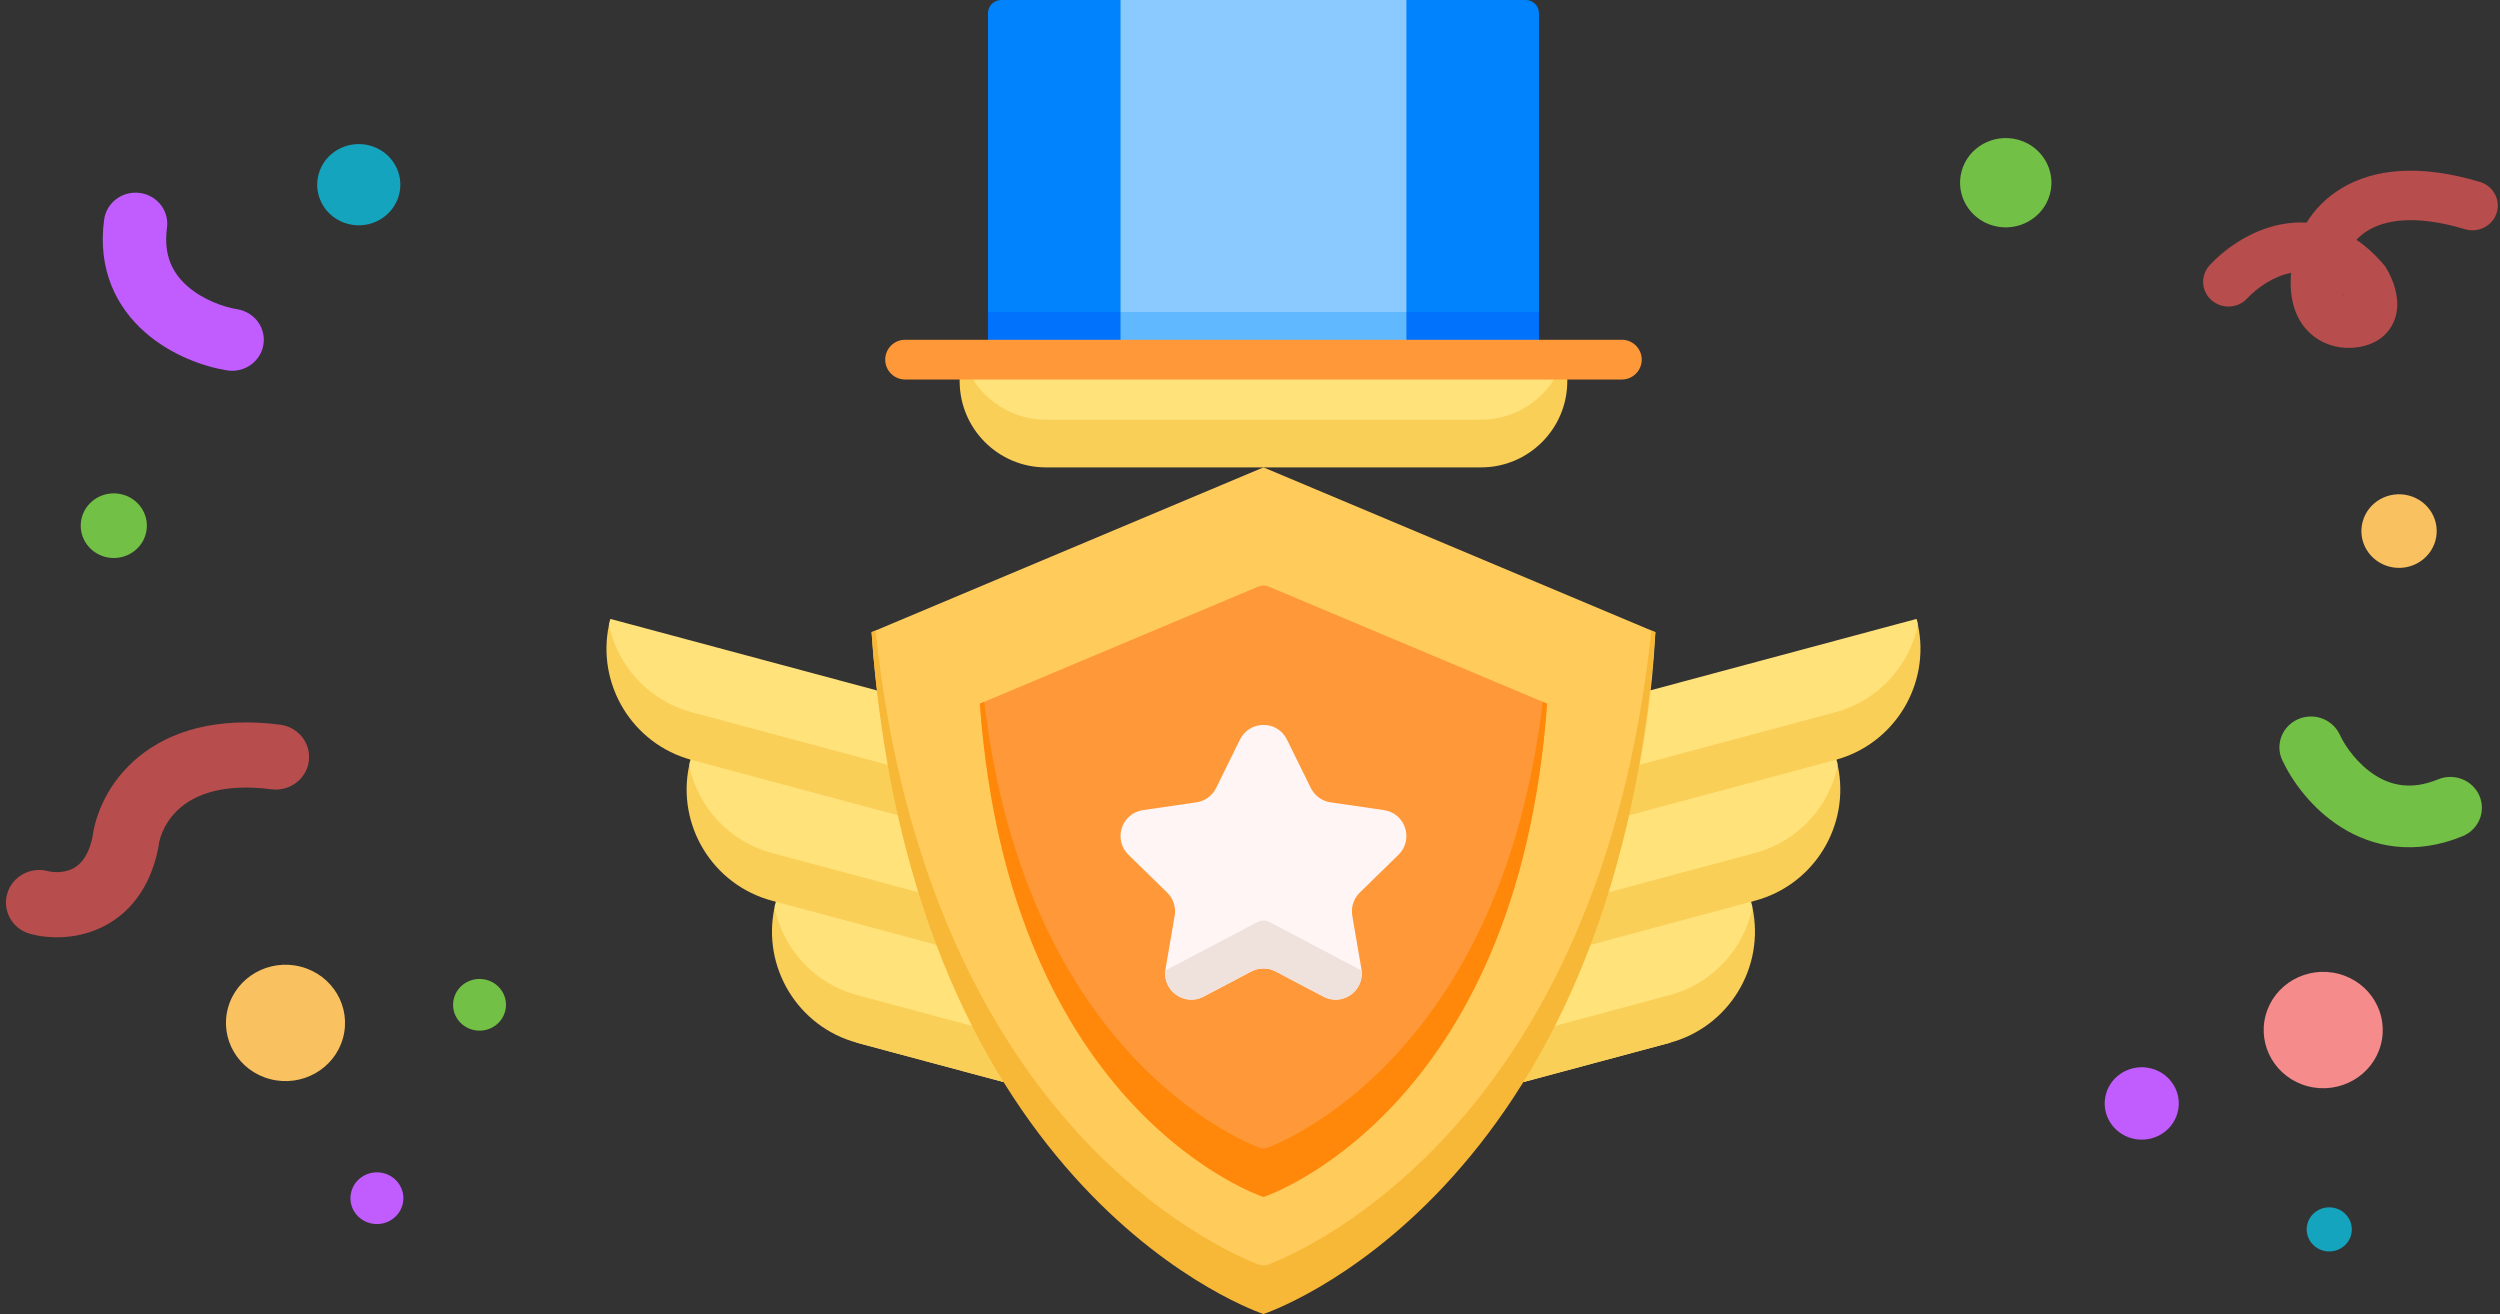 <svg width="371" height="195" viewBox="0 0 371 195" fill="none" xmlns="http://www.w3.org/2000/svg">
<rect x="0" y="0" width="371" height="195" fill="#333333" stroke="none"/>
<g clip-path="url(#clip0_21053_370536)">
<path d="M130.136 102.462L90.585 91.848C90.506 92.142 90.372 92.43 90.373 92.731C90.395 98.025 95.075 107.081 102.484 112.729L102.48 112.732C102.401 113.026 102.272 113.314 102.268 113.616C102.123 123.344 115.145 133.823 115.145 133.823C115.066 134.117 114.947 134.406 114.933 134.706C114.672 140.213 119.652 149.946 127.212 154.753L148.931 160.582L130.136 102.462Z" fill="#FFE27A"/>
<path d="M127.213 147.677C120.798 145.956 116.226 140.794 114.935 134.707C113.059 143.537 118.402 152.389 127.213 154.754L148.932 160.583L149.774 156.188L144.252 152.25L127.213 147.677Z" fill="#F9CF58"/>
<path d="M114.547 126.583C108.132 124.862 103.56 119.701 102.269 113.613C100.393 122.444 105.736 131.295 114.547 133.66L138.956 140.211L139.734 136.029L136.285 132.417L114.547 126.583Z" fill="#F9CF58"/>
<path d="M102.652 105.701C96.237 103.979 91.665 98.817 90.374 92.731C88.499 101.561 93.842 110.413 102.652 112.777L133.235 120.985L133.63 117.033L131.739 113.506L102.652 105.701Z" fill="#F9CF58"/>
<path d="M244.861 102.462L284.412 91.848C284.491 92.142 284.625 92.43 284.624 92.731C284.603 98.025 279.923 107.081 272.513 112.729L272.518 112.732C272.596 113.026 272.725 113.314 272.73 113.616C272.875 123.344 259.852 133.823 259.852 133.823C259.931 134.117 260.05 134.406 260.065 134.706C260.325 140.213 255.345 149.946 247.786 154.753L226.066 160.582L244.861 102.462Z" fill="#FFE27A"/>
<path d="M247.786 147.673C254.2 145.952 258.773 140.79 260.064 134.703C261.939 143.533 256.596 152.385 247.786 154.75L226.066 160.579L225.225 156.184L230.747 152.246L247.786 147.673Z" fill="#F9CF58"/>
<path d="M260.45 126.583C266.865 124.862 271.437 119.701 272.728 113.613C274.604 122.444 269.261 131.295 260.45 133.66L236.041 140.211L235.264 136.029L238.712 132.417L260.45 126.583Z" fill="#F9CF58"/>
<path d="M272.347 105.701C278.762 103.979 283.334 98.817 284.625 92.731C286.501 101.561 281.158 110.413 272.347 112.777L241.765 120.985L241.369 117.033L243.261 113.506L272.347 105.701Z" fill="#F9CF58"/>
<path d="M187.499 69.359L245.658 93.817C241.764 168.475 187.499 191.571 187.499 191.571C187.499 191.571 133.96 166.594 129.34 93.817L187.499 69.359Z" fill="#FFCB5B"/>
<path d="M188.199 187.668C187.748 187.842 187.25 187.842 186.799 187.668C180.765 185.349 137.539 166.285 129.937 93.566L129.34 93.818C135.26 177.927 187.499 195 187.499 195C187.499 195 239.738 177.927 245.658 93.818L245.061 93.566C237.459 166.285 194.233 185.349 188.199 187.668Z" fill="#F7B737"/>
<path d="M219.783 65.934H155.216C141.969 65.934 142.412 53.371 142.412 53.371H232.588C232.588 53.371 232.588 65.934 219.783 65.934Z" fill="#FFE27A"/>
<path d="M219.783 62.285H155.216C149.501 62.285 144.663 58.54 143.016 53.371H142.412V56.557C142.412 63.628 148.145 69.361 155.216 69.361H219.783C226.855 69.361 232.587 63.628 232.587 56.557V53.371H231.984C230.337 58.54 225.498 62.285 219.783 62.285Z" fill="#F9CF58"/>
<path d="M224.955 50.421H150.045L146.617 46.294V1.966C146.617 0.88 147.497 0 148.583 0H226.416C227.502 0 228.382 0.88 228.382 1.966V46.294L224.955 50.421Z" fill="#0083FD"/>
<path d="M146.617 46.293H228.382V53.37H146.617V46.293Z" fill="#0072FC"/>
<path d="M205.283 50.421H169.715L166.287 46.294V0H208.711V46.294L205.283 50.421Z" fill="#8BCAFF"/>
<path d="M166.287 46.293H208.711V53.37H166.287V46.293Z" fill="#60B8FF"/>
<path d="M188.237 87.035L229.58 104.421C226.066 156.141 187.499 174.204 187.499 174.204C187.499 174.204 148.789 153.267 145.418 104.421L186.761 87.035C187.233 86.837 187.765 86.837 188.237 87.035Z" fill="#FF9838"/>
<path d="M186.77 170.286C181.725 168.281 152.005 154.421 146.063 104.152L145.418 104.424C149.701 165.281 187.499 177.634 187.499 177.634C187.499 177.634 225.296 165.281 229.58 104.424L228.934 104.153C222.993 154.421 193.273 168.281 188.227 170.286C187.758 170.472 187.239 170.472 186.77 170.286Z" fill="#FF8709"/>
<path d="M190.98 109.745L194.527 116.941C195.093 118.088 196.186 118.883 197.451 119.067L205.382 120.221C208.567 120.684 209.838 124.602 207.534 126.851L201.795 132.452C200.88 133.345 200.462 134.632 200.678 135.893L202.033 143.801C202.577 146.977 199.248 149.399 196.4 147.899L189.306 144.165C188.175 143.57 186.823 143.57 185.692 144.165L178.598 147.899C175.75 149.399 172.421 146.977 172.965 143.801L174.32 135.893C174.536 134.632 174.118 133.345 173.203 132.452L167.464 126.851C165.159 124.602 166.431 120.684 169.616 120.221L177.547 119.067C178.812 118.883 179.905 118.088 180.471 116.941L184.018 109.745C185.442 106.856 189.556 106.856 190.98 109.745Z" fill="#FFF5F5"/>
<path d="M186.612 136.825L172.935 144.024C172.58 147.088 175.817 149.362 178.598 147.898L185.692 144.164C186.823 143.569 188.175 143.569 189.306 144.164L196.4 147.898C199.181 149.362 202.418 147.088 202.063 144.024L188.386 136.825C187.831 136.532 187.168 136.532 186.612 136.825Z" fill="#EFE2DD"/>
<path d="M240.683 56.319H134.316C132.687 56.319 131.367 54.999 131.367 53.37C131.367 51.742 132.687 50.422 134.316 50.422H240.683C242.312 50.422 243.632 51.742 243.632 53.37C243.632 54.999 242.312 56.319 240.683 56.319Z" fill="#FF9838"/>
</g>
<path opacity="0.7" fill-rule="evenodd" clip-rule="evenodd" d="M14.919 137.696C11.109 139.468 7.142 139.296 4.532 138.602C1.896 137.902 0.34 135.245 1.056 132.669C1.773 130.093 4.492 128.572 7.128 129.272C7.976 129.498 9.435 129.539 10.668 128.966C11.604 128.531 13.014 127.478 13.718 124.271C14.187 120.652 16.185 115.881 20.631 112.267C25.326 108.45 32.218 106.348 41.565 107.542C44.274 107.889 46.183 110.316 45.828 112.963C45.474 115.61 42.99 117.476 40.282 117.129C33.141 116.216 29.157 117.912 26.958 119.7C24.615 121.604 23.686 124.103 23.523 125.571L23.499 125.789L23.455 126.004C22.223 131.973 19.009 135.794 14.919 137.696Z" fill="#F15959"/>
<path opacity="0.7" fill-rule="evenodd" clip-rule="evenodd" d="M347.929 44.064C347.875 43.946 347.819 43.833 347.762 43.728C347.742 43.705 347.722 43.682 347.702 43.66C347.796 43.897 347.889 44.018 347.929 44.064ZM339.992 40.495C339.698 44.091 340.479 47.037 342.466 49.105C344.77 51.505 347.856 51.839 349.881 51.532C351.5 51.294 353.069 50.642 354.22 49.351C355.366 48.065 355.722 46.566 355.755 45.338C355.814 43.068 354.812 40.928 354.084 39.74L353.94 39.505L353.762 39.293C352.463 37.751 351.096 36.527 349.691 35.585C350.174 35.073 350.754 34.593 351.445 34.179C353.823 32.754 358.184 31.728 365.813 34.017C367.796 34.612 369.897 33.523 370.506 31.585C371.115 29.646 370.001 27.593 368.018 26.998C359.024 24.299 352.275 25.07 347.519 27.919C345.166 29.328 343.466 31.149 342.295 33.038C341.025 32.963 339.764 33.056 338.532 33.292C333.854 34.19 330.045 37.058 327.917 39.357C326.526 40.861 326.645 43.182 328.184 44.542C329.723 45.902 332.098 45.785 333.49 44.281C334.909 42.748 337.37 40.998 339.98 40.497C339.984 40.496 339.988 40.495 339.992 40.495Z" fill="#F15959"/>
<path d="M312.524 162.362C313.309 159.496 316.324 157.795 319.257 158.563C322.19 159.331 323.931 162.277 323.145 165.143C322.36 168.009 319.345 169.709 316.412 168.941C313.479 168.173 311.738 165.227 312.524 162.362Z" fill="#C15DFF"/>
<path d="M33.834 149.566C35.097 144.96 39.941 142.227 44.655 143.461C49.368 144.695 52.165 149.429 50.902 154.035C49.639 158.641 44.794 161.375 40.081 160.14C35.368 158.906 32.571 154.172 33.834 149.566Z" fill="#F9C160"/>
<path d="M336.233 150.625C337.495 146.019 342.34 143.285 347.053 144.519C351.766 145.754 354.563 150.488 353.3 155.094C352.037 159.7 347.193 162.433 342.48 161.199C337.767 159.965 334.97 155.231 336.233 150.625Z" fill="#F68B8B"/>
<path fill-rule="evenodd" clip-rule="evenodd" d="M39.088 51.17C38.668 53.675 36.25 55.374 33.686 54.963C30.299 54.421 25.412 52.743 21.489 49.28C17.36 45.635 14.43 40.085 15.456 32.581C15.8 30.064 18.166 28.297 20.741 28.633C23.316 28.969 25.125 31.281 24.781 33.798C24.207 37.993 25.721 40.626 27.795 42.458C30.075 44.47 33.152 45.562 35.207 45.891C37.77 46.301 39.508 48.665 39.088 51.17Z" fill="#C15DFF"/>
<path fill-rule="evenodd" clip-rule="evenodd" d="M341.009 106.739C338.654 107.786 337.614 110.499 338.685 112.8C340.1 115.841 343.022 119.993 347.45 122.776C352.11 125.705 358.331 127.011 365.444 124.094C367.829 123.116 368.951 120.433 367.95 118.102C366.949 115.772 364.204 114.675 361.819 115.653C357.842 117.284 354.859 116.548 352.518 115.077C349.945 113.46 348.07 110.854 347.211 109.01C346.14 106.709 343.363 105.692 341.009 106.739Z" fill="#72C045"/>
<path d="M47.282 25.849C48.164 22.632 51.547 20.724 54.838 21.585C58.129 22.447 60.082 25.753 59.2 28.969C58.318 32.186 54.935 34.094 51.644 33.233C48.353 32.371 46.4 29.065 47.282 25.849Z" fill="#14A4BE"/>
<path d="M342.427 181.596C342.905 179.85 344.741 178.815 346.527 179.282C348.312 179.75 349.372 181.544 348.894 183.289C348.415 185.034 346.58 186.07 344.794 185.602C343.008 185.135 341.948 183.341 342.427 181.596Z" fill="#14A4BE"/>
<path d="M291.104 25.4C292.073 21.866 295.791 19.768 299.408 20.715C303.025 21.662 305.171 25.295 304.202 28.83C303.233 32.365 299.515 34.463 295.898 33.516C292.281 32.568 290.134 28.935 291.104 25.4Z" fill="#72C045"/>
<path d="M350.621 77.398C351.42 74.484 354.484 72.755 357.465 73.536C360.447 74.316 362.216 77.311 361.417 80.225C360.618 83.138 357.554 84.867 354.573 84.087C351.591 83.306 349.822 80.311 350.621 77.398Z" fill="#F9C160"/>
<path d="M67.37 148.12C67.931 146.073 70.085 144.858 72.179 145.406C74.274 145.955 75.517 148.059 74.956 150.106C74.394 152.153 72.241 153.368 70.147 152.819C68.052 152.271 66.809 150.167 67.37 148.12Z" fill="#72C045"/>
<path d="M52.142 176.819C52.703 174.772 54.856 173.557 56.951 174.105C59.045 174.654 60.288 176.758 59.727 178.805C59.166 180.852 57.013 182.067 54.918 181.519C52.823 180.97 51.58 178.866 52.142 176.819Z" fill="#C15DFF"/>
<path d="M12.148 76.771C12.849 74.212 15.541 72.693 18.159 73.379C20.777 74.064 22.331 76.695 21.63 79.254C20.928 81.812 18.237 83.331 15.618 82.645C13 81.96 11.446 79.329 12.148 76.771Z" fill="#72C045"/>
<defs>
<clipPath id="clip0_21053_370536">
<rect width="195" height="195" fill="white" transform="translate(90)"/>
</clipPath>
</defs>
</svg>
